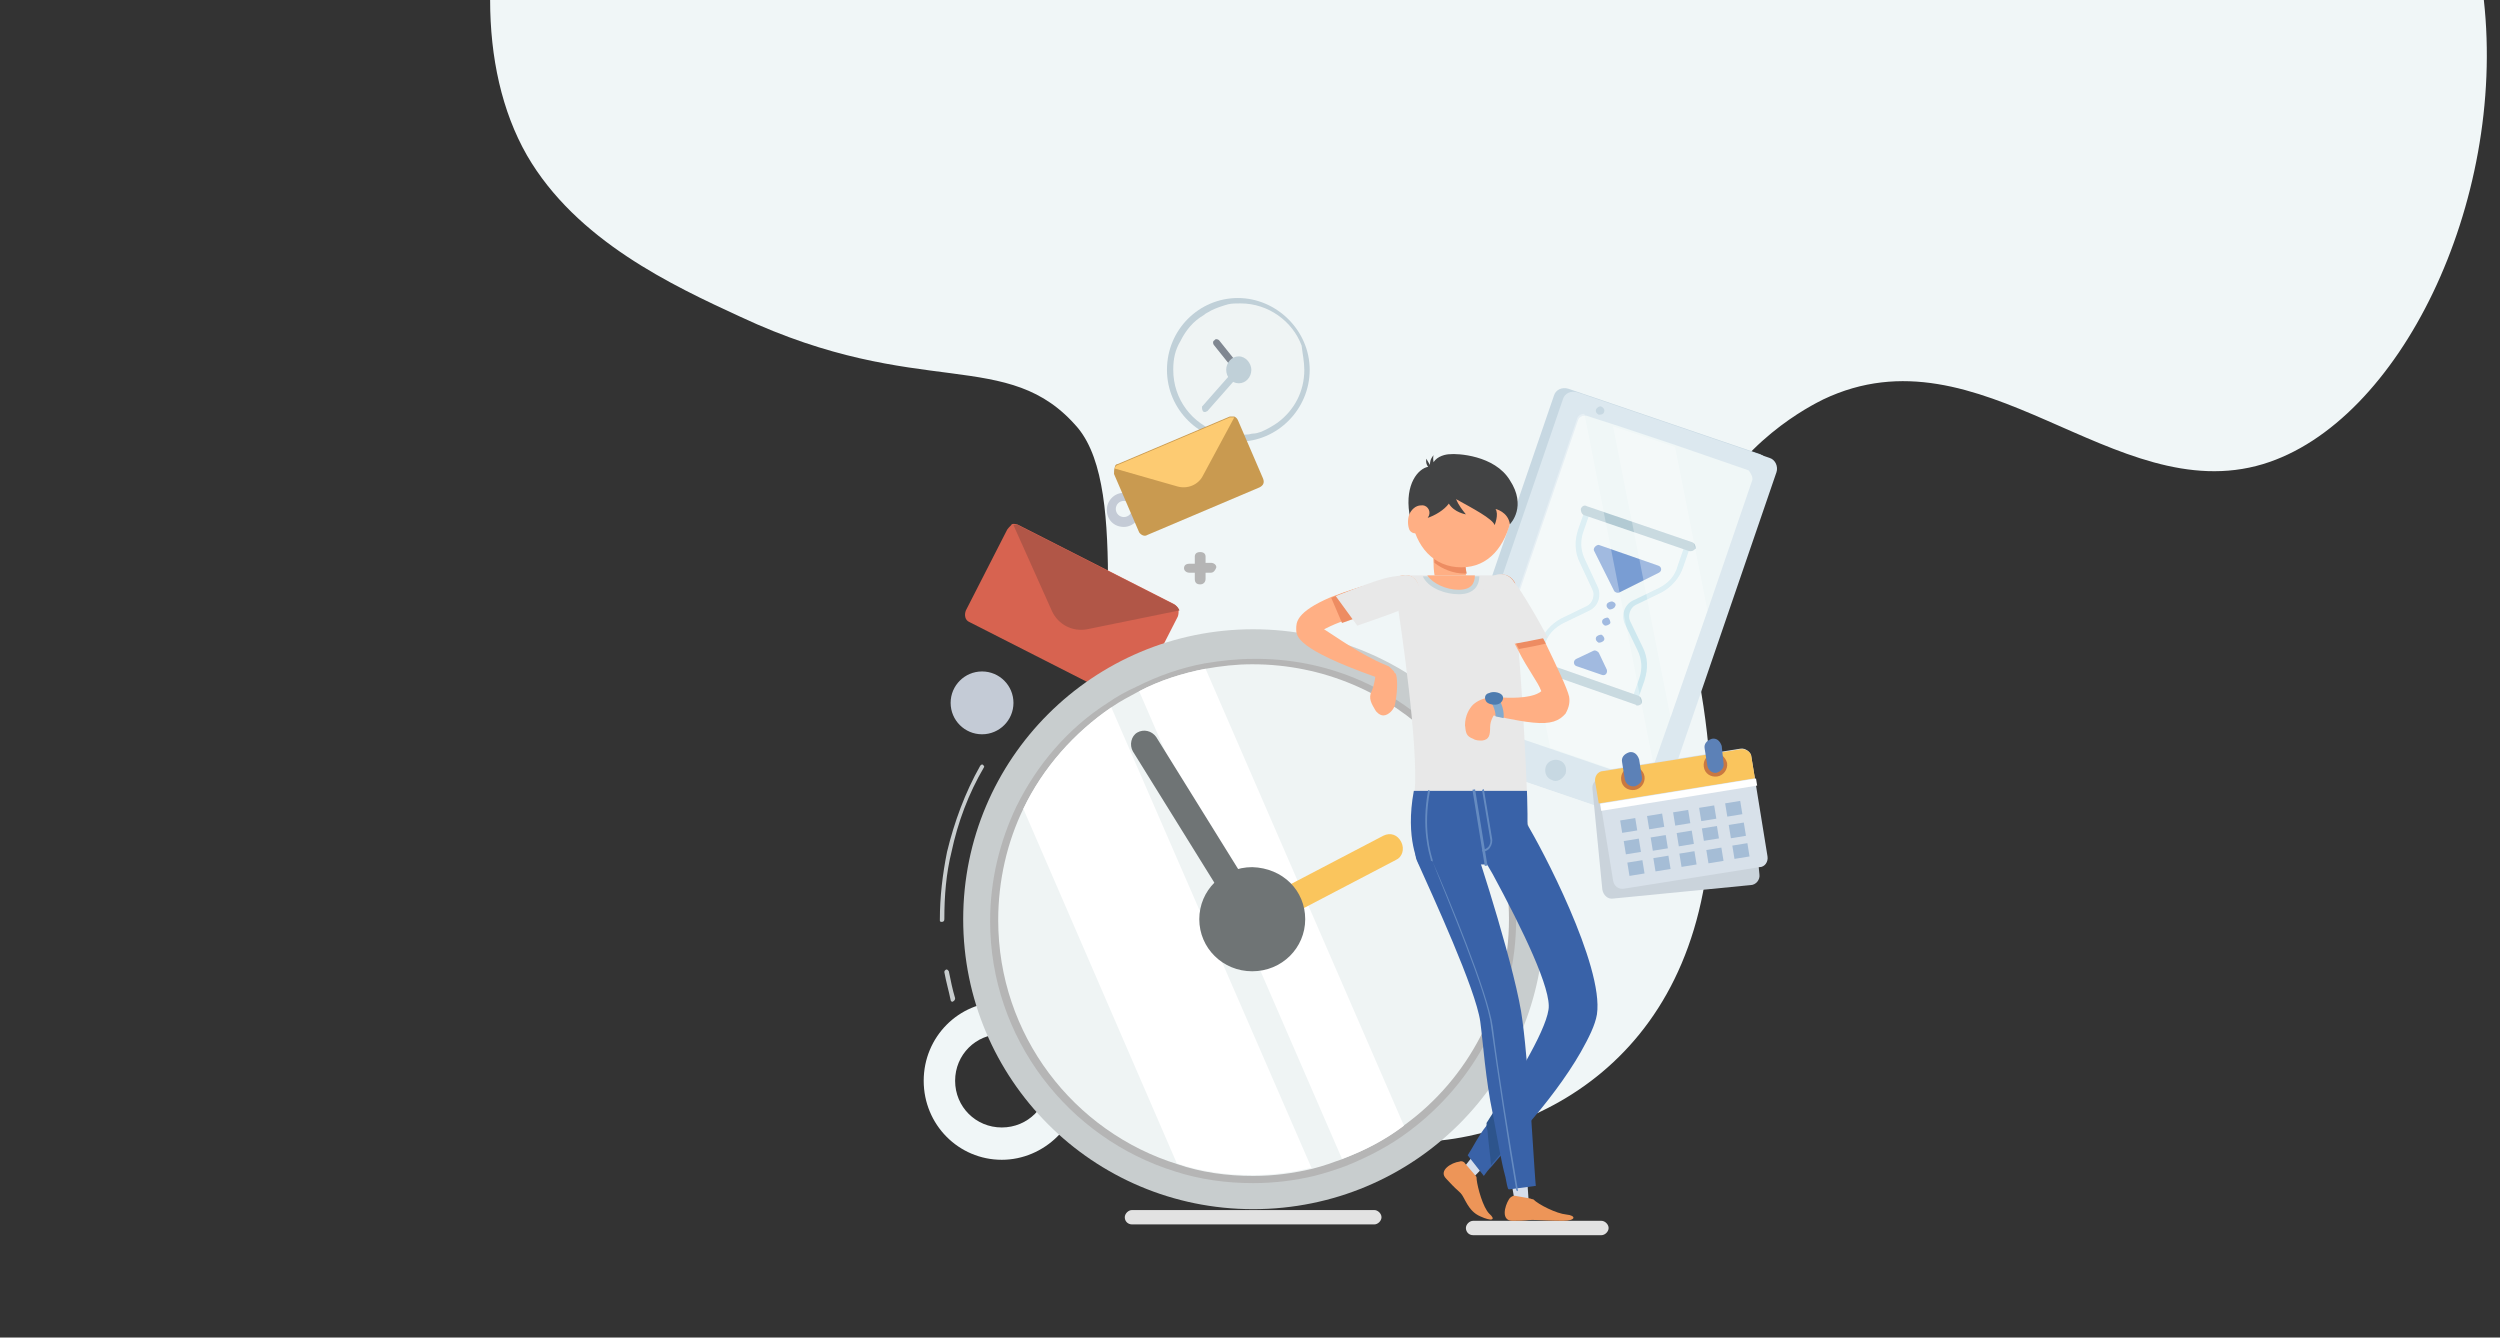 <?xml version="1.0" encoding="utf-8"?>
<!-- Generator: Adobe Illustrator 22.0.0, SVG Export Plug-In . SVG Version: 6.00 Build 0)  -->
<svg version="1.1" id="Objects" xmlns="http://www.w3.org/2000/svg" xmlns:xlink="http://www.w3.org/1999/xlink" x="0px" y="0px"
	 viewBox="0 0 278.5 149" style="enable-background:new 0 0 278.5 149;" xml:space="preserve">
<rect x="0" y="0" width="278.5" height="149" fill="#333333" stroke="none"/>
<style type="text/css">
	.st0{fill:#F0F6F7;}
	.st1{fill:#C0D0D8;}
	.st2{fill:#EFF4F4;}
	.st3{fill:#808791;}
	.st4{fill:#C7D8E2;}
	.st5{fill:#DCE8EF;}
	.st6{fill:#F0F7F7;}
	.st7{fill:#CEE8EF;}
	.st8{fill:#B2CAD3;}
	.st9{fill:#799DD3;}
	.st10{opacity:0.3;fill:#FFFFFF;enable-background:new    ;}
	.st11{fill:#CAD3DB;}
	.st12{fill:#D8E1EA;}
	.st13{fill:#FAC55D;}
	.st14{fill:#FFFFFF;}
	.st15{fill:#C97841;}
	.st16{fill:#5C81B7;}
	.st17{fill:#A5BDD6;}
	.st18{fill:#C4CBD6;}
	.st19{fill:#D76350;}
	.st20{fill:#B15647;}
	.st21{fill:#C99A50;}
	.st22{fill:#FDCB72;}
	.st23{fill:#B5B5B5;}
	.st24{fill:#C8CDCE;}
	.st25{fill:#6F7475;}
	.st26{fill:#E2E2E2;}
	.st27{fill:#D6DDEA;}
	.st28{fill:#ED9558;}
	.st29{fill:#ED8C62;}
	.st30{fill:#FFAF84;}
	.st31{fill:#E8E8E8;}
	.st32{fill:#3962A8;}
	.st33{fill:#2D548C;}
	.st34{fill:#658BC1;}
	.st35{fill:#C8D6DB;}
	.st36{fill:#82AACE;}
	.st37{fill:#4E7CAF;}
	.st38{fill:#424344;}
</style>
<g>
	<path class="st0" d="M82.5,35.3c20.1,9.4,29.8,3.2,37.6,12.4c5.8,7.1,1.8,26.9,3.9,41.8c4.7,32.8,25.1,40.9,41.1,36.7
		c15.9-4.1,31.1-19.2,23.5-53.8c-1.2-5.3-0.9-9.1,1.2-14.2c3.6-8.9,12.1-13.1,13.3-13.7c17.6-8.4,32.4,12.2,49,7.2
		c15.2-4.6,27.1-29.1,24.6-51.7H54.6c0,6.4,1.3,12.4,4.1,17.3C64.2,26.8,74.9,31.8,82.5,35.3z"/>
	<g>
		<g>
			<g>
				<g>
					<g>
						<path class="st1" d="M137.9,33.2c-4.3,0-7.9,3.5-7.9,8s3.7,8,8,8s7.9-3.6,7.9-8C145.9,36.8,142.2,33.2,137.9,33.2z"/>
						<path class="st2" d="M138.2,33.8c-0.5,0-1,0-1.4,0.1c-0.7,0.2-1.3,0.4-1.9,0.7c-0.3,0.2-0.6,0.3-0.8,0.5
							c-1.2,0.7-2,1.7-2.6,2.9c-0.6,1-0.8,2-0.8,3.2c0,3.3,2.1,6,5.1,7c0.6,0.2,1.3,0.3,2.1,0.3c0.3,0,0.7-0.1,1.1-0.1
							c0.2,0,0.4-0.1,0.6-0.1c0.3,0,0.6-0.1,0.9-0.2c0.7-0.3,1.2-0.6,1.8-1c1.9-1.4,3-3.5,3-5.9c0-0.9-0.2-1.8-0.3-2.7
							C144,35.8,141.3,33.8,138.2,33.8z"/>
						<path class="st3" d="M135.8,37.9c-0.1-0.1-0.4-0.2-0.5,0c-0.2,0.1-0.2,0.3-0.1,0.5l2.4,3c0.1,0.2,0.2,0.2,0.3,0.2
							c0.2,0,0.2,0,0.2-0.2c0.2-0.1,0.2-0.3,0.1-0.5L135.8,37.9z"/>
						<path class="st1" d="M138,39.7c-0.8,0-1.4,0.7-1.4,1.5s0.6,1.5,1.4,1.5s1.4-0.7,1.4-1.5C139.4,40.5,138.8,39.7,138,39.7z"/>
						<path class="st1" d="M137.6,41.1l-3.7,4.2c0,0.2,0,0.3,0.1,0.5c0.1,0.1,0.1,0.1,0.2,0.1c0.2,0,0.2-0.1,0.3-0.1l3.7-4.2
							c0-0.2,0-0.3-0.1-0.5C138,40.9,137.7,40.9,137.6,41.1z"/>
					</g>
					<g>
						<path class="st4" d="M196.1,50.6l-21.4-7.3c-0.7-0.2-1.4,0.1-1.6,0.8L160,82.3c-0.2,0.7,0.2,1.4,0.8,1.6l21.4,7.3
							c0.7,0.2,1.4-0.1,1.6-0.8l13.1-38.2C197.1,51.6,196.8,50.9,196.1,50.6z"/>
						<path class="st5" d="M197.1,51l-21.4-7.3c-0.7-0.2-1.4,0.1-1.6,0.8L161,82.7c-0.2,0.7,0.2,1.4,0.8,1.6l21.4,7.3
							c0.7,0.2,1.4-0.1,1.6-0.8l13.1-38.2C198.1,52,197.8,51.2,197.1,51z"/>
						<path class="st6" d="M186.7,49.6l-6.9-2.3l-3.1-1h-0.1c-0.4,0-0.7,0.2-0.8,0.5l-6.5,19l-4.9,14.1c-0.2,0.3,0,0.7,0.4,0.8
							l7.9,2.7l10.2,3.5c0.4,0.2,0.8-0.1,0.9-0.4l0.4-1.2l1.9-5.4l4.1-11.8l5-14.6c0.1-0.3-0.1-0.7-0.4-1.1L186.7,49.6z"/>
						<g>
							<path class="st4" d="M173.7,84.7c-0.6-0.2-1.3,0.1-1.5,0.7c-0.2,0.7,0.1,1.3,0.7,1.5c0.5,0.3,1.2-0.1,1.5-0.7
								C174.6,85.5,174.3,84.9,173.7,84.7z"/>
						</g>
						<g>
							<path class="st4" d="M178.4,45.3c-0.2-0.1-0.5,0.1-0.6,0.3c-0.1,0.3,0.1,0.5,0.3,0.6c0.2,0,0.5,0,0.6-0.3
								C178.8,45.6,178.6,45.4,178.4,45.3z"/>
						</g>
						<path class="st7" d="M186.9,63c-0.3,1.2-1.1,2-2.1,2.5l-2.9,1.4c-1,0.5-1.3,1.7-0.9,2.6l1.4,2.9c0.5,1,0.6,2.1,0.2,3.2
							l-0.8,2.3l0.6,0.2l0.8-2.3c0.4-1.3,0.4-2.5-0.2-3.7l-1.4-2.9c-0.3-0.6,0-1.5,0.6-1.8l2.9-1.4c1.1-0.6,2-1.6,2.4-2.8l0.8-2.3
							l-0.6-0.2L186.9,63z"/>
						<path class="st7" d="M176.6,62.4c-0.5-1-0.6-2.1-0.2-3.2l0.8-2.3l-0.6-0.2l-0.8,2.3c-0.4,1.2-0.4,2.5,0.2,3.7l1.4,3
							c0.3,0.6,0,1.5-0.6,1.8l-2.9,1.4c-1.1,0.6-2,1.6-2.4,2.8l-0.8,2.3l0.6,0.2l0.8-2.4c0.3-1.1,1.1-1.9,2.1-2.4l2.9-1.4
							c1-0.5,1.3-1.7,0.9-2.6L176.6,62.4z"/>
						<path class="st8" d="M188.5,60.4l-11.7-4c-0.3-0.2-0.6,0-0.7,0.3c0,0.3,0.1,0.6,0.4,0.7l11.7,4c0.1,0,0.1,0,0.2,0
							c0.2,0,0.4-0.2,0.5-0.3C188.9,60.8,188.8,60.5,188.5,60.4z"/>
						<path class="st8" d="M182.5,77.5l-11.7-4.1c-0.3-0.1-0.6,0-0.7,0.3c0,0.3,0.1,0.6,0.4,0.7l11.7,4.1c0.1,0.1,0.1,0.1,0.2,0.1
							c0.2,0,0.5-0.1,0.5-0.4S182.8,77.6,182.5,77.5z"/>
						<path class="st9" d="M184.7,63l-6.6-2.3c-0.3,0-0.7,0.4-0.5,0.7l2.2,4.4c0.1,0.2,0.4,0.3,0.6,0.2l4.4-2.2
							C185.2,63.6,185.1,63.1,184.7,63z"/>
						<path class="st9" d="M178.1,72.7c-0.2-0.2-0.4-0.3-0.6-0.2l-1.9,0.9c-0.4,0.2-0.3,0.7,0,0.8l2.9,1c0.4,0.1,0.6-0.3,0.5-0.6
							L178.1,72.7z"/>
						<path class="st9" d="M178.4,70.7c-0.2,0-0.5,0.1-0.6,0.3c-0.1,0.3,0.1,0.5,0.3,0.6c0.2,0,0.5-0.1,0.6-0.3
							C178.8,71.1,178.6,70.8,178.4,70.7z"/>
						<path class="st9" d="M179.1,68.8c-0.2,0-0.5,0.1-0.6,0.3c-0.1,0.3,0.1,0.5,0.3,0.6c0.2,0,0.5-0.1,0.6-0.3
							C179.4,69.2,179.3,68.9,179.1,68.8z"/>
						<path class="st9" d="M179.6,67c-0.2,0-0.5,0.1-0.6,0.3c-0.1,0.3,0.1,0.5,0.3,0.6c0.2,0,0.5-0.1,0.6-0.3
							C180.1,67.3,179.9,67.1,179.6,67z"/>
						<path class="st10" d="M175.7,46.6l-6.5,19l3.5,17.7l10.2,3.5c0.4,0.2,0.8-0.1,0.9-0.4l0.4-1.2l-7.7-39.1
							C176.1,46.1,175.8,46.3,175.7,46.6z"/>
						<polygon class="st10" points="179.7,47.5 186.1,79.9 190.2,68 186.6,49.8 						"/>
					</g>
					<g>
						<path class="st11" d="M193.7,85.2l-15.3,1.5c-0.6,0-1.1,0.6-1,1.2l1.1,11.2c0.1,0.6,0.6,1.1,1.2,1l15.3-1.5
							c0.6,0,1.1-0.6,1-1.2l-1.1-11.2C194.8,85.7,194.3,85.2,193.7,85.2z"/>
						<path class="st12" d="M193.9,83.4l-15.1,2.4c-0.6,0-1,0.6-0.9,1.2l1.8,11.1c0.1,0.6,0.6,1,1.2,0.9l15.1-2.4
							c0.6,0,1-0.6,0.9-1.2l-1.8-11.1C195.1,83.8,194.4,83.3,193.9,83.4z"/>
						<path class="st13" d="M193.7,83.5l-15.1,2.4c-0.6,0-1,0.6-0.9,1.2l0.4,2.4l17.4-2.8l-0.4-2.4
							C195.1,83.8,194.4,83.3,193.7,83.5z"/>
						
							<rect x="178.2" y="88.2" transform="matrix(0.987 -0.16 0.16 0.987 -11.747 30.998)" class="st14" width="17.6" height="0.8"/>
						<path class="st15" d="M181.7,85.4c-0.7,0.1-1.2,0.8-1.1,1.5c0.1,0.8,0.8,1.2,1.5,1.1c0.7-0.1,1.2-0.8,1.1-1.5
							S182.4,85.3,181.7,85.4z"/>
						<path class="st15" d="M190.9,83.9c-0.7,0.1-1.2,0.8-1.1,1.5c0.1,0.8,0.8,1.2,1.5,1.1s1.2-0.8,1.1-1.5
							C192.2,84.3,191.6,83.8,190.9,83.9z"/>
						<g>
							<path class="st16" d="M182.6,84.6c-0.2-0.6-0.6-0.9-1.1-0.8c-0.6,0.2-0.9,0.6-0.8,1.1l0.3,1.9c0.1,0.5,0.5,0.8,0.9,0.8
								c0,0,0.1,0,0.2,0c0.6-0.2,0.9-0.6,0.8-1.1L182.6,84.6z"/>
							<path class="st16" d="M191.8,83.1c-0.2-0.6-0.6-0.9-1.1-0.8c-0.6,0.2-0.9,0.6-0.8,1.1l0.3,1.9c0.1,0.5,0.5,0.8,0.9,0.8h0.1
								c0.6-0.2,0.9-0.6,0.8-1.1L191.8,83.1z"/>
						</g>
						
							<rect x="180.6" y="91.3" transform="matrix(0.987 -0.16 0.16 0.987 -12.373 30.183)" class="st17" width="1.7" height="1.4"/>
						
							<rect x="192.3" y="89.4" transform="matrix(0.987 -0.16 0.16 0.987 -11.923 32.022)" class="st17" width="1.7" height="1.5"/>
						
							<rect x="189.4" y="89.9" transform="matrix(0.987 -0.16 0.16 0.987 -12.041 31.566)" class="st17" width="1.7" height="1.5"/>
						
							<rect x="186.5" y="90.4" transform="matrix(0.987 -0.16 0.16 0.987 -12.156 31.109)" class="st17" width="1.7" height="1.5"/>
						
							<rect x="183.6" y="90.8" transform="matrix(0.987 -0.16 0.16 0.987 -12.26 30.659)" class="st17" width="1.7" height="1.5"/>
						
							<rect x="181" y="93.6" transform="matrix(0.987 -0.16 0.16 0.987 -12.739 30.27)" class="st17" width="1.7" height="1.5"/>
						
							<rect x="192.7" y="91.8" transform="matrix(0.987 -0.16 0.16 0.987 -12.302 32.126)" class="st17" width="1.7" height="1.5"/>
						
							<rect x="189.7" y="92.2" transform="matrix(0.987 -0.16 0.16 0.987 -12.397 31.639)" class="st17" width="1.7" height="1.4"/>
						
							<rect x="186.9" y="92.7" transform="matrix(0.987 -0.16 0.16 0.987 -12.521 31.209)" class="st17" width="1.7" height="1.5"/>
						
							<rect x="184" y="93.2" transform="matrix(0.987 -0.16 0.16 0.987 -12.636 30.745)" class="st17" width="1.7" height="1.5"/>
						
							<rect x="181.4" y="96" transform="matrix(0.987 -0.16 0.16 0.987 -13.118 30.367)" class="st17" width="1.7" height="1.5"/>
						
							<rect x="193.1" y="94.1" transform="matrix(0.987 -0.16 0.16 0.987 -12.665 32.219)" class="st17" width="1.7" height="1.5"/>
						
							<rect x="190.2" y="94.6" transform="matrix(0.987 -0.16 0.16 0.987 -12.78 31.755)" class="st17" width="1.7" height="1.5"/>
						
							<rect x="187.2" y="95" transform="matrix(0.987 -0.16 0.16 0.987 -12.884 31.28)" class="st17" width="1.7" height="1.5"/>
						
							<rect x="184.3" y="95.5" transform="matrix(0.987 -0.16 0.16 0.987 -13.001 30.823)" class="st17" width="1.7" height="1.5"/>
					</g>
					<circle class="st18" cx="109.4" cy="78.3" r="3.5"/>
					<path class="st18" d="M125.2,54.9c-1.1,0-1.9,0.9-1.9,1.9c0,1.1,0.8,1.9,1.9,1.9c1,0,1.9-0.9,1.9-1.9
						C127.1,55.7,126.3,54.9,125.2,54.9z M125.2,57.6c-0.5,0-0.9-0.4-0.9-0.9s0.4-0.9,0.9-0.9s0.9,0.5,0.9,0.9
						C126.1,57.2,125.7,57.6,125.2,57.6z"/>
					<g>
						<path class="st19" d="M130.8,67.3l-17.3-8.8c-0.2-0.1-0.5-0.2-0.8-0.1c0,0.1-0.3,0.3-0.5,0.6l-4.6,9c-0.2,0.5-0.1,1.1,0.4,1.3
							l17.3,8.8c0.5,0.2,1.1,0.1,1.3-0.4l4.6-9c0.1-0.2,0.1-0.6,0.1-0.8C131.2,67.7,131.1,67.5,130.8,67.3z"/>
						<path class="st20" d="M130.9,67.4l-17.3-8.8c-0.2-0.2-0.4-0.2-0.7-0.1l4.3,9.6c0.7,1.5,2.3,2.3,3.9,2l10.3-2.1
							C131.3,67.8,131.2,67.6,130.9,67.4z"/>
					</g>
					<g>
						<path class="st21" d="M137.9,46.8c-0.1-0.2-0.2-0.3-0.4-0.4c-0.1,0-0.4,0-0.5,0l-12.5,5.3c-0.2,0-0.3,0.2-0.3,0.3
							c-0.1,0.3-0.1,0.5-0.1,0.8l2.8,6.5c0.2,0.3,0.6,0.5,0.9,0.3l12.5-5.3c0.4-0.2,0.6-0.5,0.4-1L137.9,46.8z"/>
						<path class="st22" d="M124.5,51.8c-0.2,0.1-0.3,0.2-0.3,0.4l7,2c1.1,0.3,2.3-0.2,2.8-1.2l3.5-6.5c-0.1,0-0.4,0-0.5,0
							L124.5,51.8z"/>
					</g>
					<path class="st23" d="M134.9,62.7h-0.6V62c0-0.3-0.2-0.5-0.6-0.5c-0.4,0-0.6,0.2-0.6,0.5v0.8h-0.6c-0.4,0-0.6,0.2-0.6,0.5
						s0.3,0.5,0.6,0.5h0.6v0.7c0,0.4,0.2,0.6,0.6,0.6c0.4,0,0.6-0.3,0.6-0.6v-0.7h0.6c0.3,0,0.5-0.3,0.6-0.6
						C135.5,62.9,135.2,62.7,134.9,62.7z"/>
				</g>
				<path class="st0" d="M111.6,111.6c-4.8,0-8.7,3.9-8.7,8.8c0,4.9,3.9,8.8,8.7,8.8c4.7,0,8.8-3.9,8.8-8.8
					C120.4,115.5,116.4,111.6,111.6,111.6z M111.6,125.6c-2.9,0-5.2-2.3-5.2-5.2c0-2.9,2.3-5.2,5.2-5.2c2.8,0,5.2,2.3,5.2,5.2
					C116.8,123.3,114.5,125.6,111.6,125.6z"/>
			</g>
			<path class="st24" d="M109.2,85.3c-1.7,3-2.9,6.3-3.7,9.6c-0.5,2.5-0.8,5-0.8,7.6c0,0.1,0,0.2,0.2,0.2c0.2,0,0.3-0.1,0.3-0.3
				c0-2.6,0.2-5.1,0.8-7.5c0.7-3.3,1.9-6.5,3.6-9.4c0.1-0.1,0-0.2-0.1-0.3C109.4,85.1,109.3,85.2,109.2,85.3z"/>
			<path class="st24" d="M105.4,108c-0.1,0.1-0.2,0.1-0.2,0.3c0.2,1.1,0.5,2.1,0.7,3.1c0,0.1,0.1,0.2,0.2,0.2
				c0.2-0.1,0.3-0.2,0.3-0.4c-0.3-1-0.5-2-0.7-3C105.6,108.1,105.6,108,105.4,108z"/>
			<g>
				<path class="st24" d="M139.6,70.1c-17.8,0-32.3,14.4-32.3,32.3c0,17.8,14.4,32.3,32.3,32.3c17.9,0,32.4-14.4,32.4-32.3
					C172,84.6,157.5,70.1,139.6,70.1z"/>
				<path class="st23" d="M139.6,73.4c-1.8,0-3.6,0.2-5.4,0.5c-2.7,0.5-5.2,1.4-7.6,2.6c-1.1,0.5-2.2,1.1-3.2,1.8
					c-4.4,2.8-7.9,6.9-10.2,11.6c-1.8,3.8-2.9,8.1-2.9,12.7c0,13.1,8.7,24.2,20.6,27.9c2.8,0.9,5.7,1.3,8.7,1.3
					c2.4,0,4.7-0.3,6.8-0.8c1.2-0.3,2.4-0.7,3.5-1.1c2.5-1,5-2.3,7.1-3.9c7.2-5.4,11.9-13.9,11.9-23.6
					C168.9,86.3,155.8,73.2,139.6,73.4z"/>
				<path class="st2" d="M139.5,74c-1.8,0-3.5,0.2-5.2,0.5c-2.6,0.5-5.1,1.3-7.4,2.5c-1.1,0.6-2.1,1.1-3.1,1.8
					c-4.1,2.8-7.6,6.7-9.8,11.3c-1.8,3.7-2.8,8-2.8,12.4c0,12.8,8.4,23.6,20,27.2c2.6,0.9,5.5,1.3,8.4,1.3c2.3,0,4.5-0.3,6.6-0.8
					c1.2-0.3,2.3-0.7,3.4-1.1c2.5-1,4.8-2.2,6.9-3.8c7-5.1,11.6-13.5,11.6-22.9C168.1,86.8,155.4,74,139.5,74z"/>
				<path class="st14" d="M114,90.1l17.1,39.5c2.6,0.9,5.5,1.3,8.4,1.3c2.3,0,4.5-0.3,6.6-0.8l-22.3-51.3
					C119.7,81.6,116.2,85.5,114,90.1z"/>
				<path class="st14" d="M126.9,77l22.6,52.1c2.5-0.9,4.8-2.1,6.9-3.7l-22.1-50.9C131.7,75,129.2,75.8,126.9,77z"/>
				<path class="st13" d="M154.1,93.1l-15.3,8c-0.7,0.3-1,1.2-0.6,2c0.3,0.5,0.8,0.8,1.4,0.8c0.3,0,0.5,0,0.6-0.1l15.3-8
					c0.7-0.3,1-1.2,0.6-2C155.7,93,154.9,92.7,154.1,93.1z"/>
				<path class="st25" d="M139.5,96.6c-3.3,0-5.9,2.6-5.9,5.8c0,3.2,2.6,5.8,5.9,5.8s5.9-2.6,5.9-5.8
					C145.4,99.2,142.9,96.7,139.5,96.6z"/>
				<path class="st25" d="M128.8,82.1c-0.5-0.7-1.4-0.9-2.1-0.5c-0.7,0.4-0.9,1.4-0.5,2.1l12.1,19.5c0.3,0.5,0.8,0.7,1.3,0.7
					c0.3,0,0.5,0,0.8-0.2c0.7-0.4,0.9-1.4,0.5-2.1L128.8,82.1z"/>
			</g>
			<path class="st26" d="M153.1,134.8h-27c-0.4,0-0.8,0.4-0.8,0.8c0,0.5,0.4,0.8,0.8,0.8h27c0.4,0,0.8-0.4,0.8-0.8
				C153.9,135.2,153.5,134.8,153.1,134.8z"/>
		</g>
		<g>
			<path class="st26" d="M178.4,136h-14.3c-0.4,0-0.8,0.4-0.8,0.8s0.3,0.8,0.8,0.8h14.3c0.4,0,0.8-0.4,0.8-0.8
				C179.2,136.4,178.8,136,178.4,136z"/>
			<g>
				<g>
					<polygon class="st27" points="168.1,130.1 168.8,134.2 170.3,133.9 170,129.6 					"/>
					<path class="st28" d="M174.5,135.3c-1.1-0.1-3.1-1.1-3.7-1.7c-0.2,0-0.3-0.1-0.4-0.1l-1.7-0.3c-0.2,0-0.5,0.2-0.6,0.4
						c-0.5,0.8-0.9,2.4,0.4,2.4c1.7,0,1.5-0.1,2.2-0.1s1.8,0.1,3.4,0.1C175.6,136,175.6,135.4,174.5,135.3z"/>
				</g>
				<g>
					<polygon class="st27" points="162.8,130.4 164.1,131.2 167.1,128.1 165.4,127.1 					"/>
					<path class="st28" d="M165.9,135.2c-0.7-0.7-1.3-2.9-1.4-3.8c0-0.2,0-0.3-0.1-0.4l-1.2-1.4c-0.1-0.2-0.4-0.3-0.6-0.2
						c-0.9,0.1-2.4,1-1.5,1.9c1.2,1.3,1.1,1.1,1.6,1.6s0.8,2,2.2,2.6C166.2,136.1,166.7,135.9,165.9,135.2z"/>
				</g>
				<g>
					<g>
						<path class="st29" d="M162.1,65.5c1,1.6,1.1,1.8,1.1,1.8l-1.6-6.8C161.6,60.5,161.1,63.9,162.1,65.5z"/>
						<path class="st30" d="M163.5,64.6c-0.1-0.2-0.1-0.4-0.2-0.6c0-0.4-0.1-1-0.1-1.5c0-0.6,0-1.2,0.1-1.7c0.1-1-0.6-1.8-1.5-2
							c-0.9-0.2-1.9,0.5-2,1.5c0,0.3-0.2,1.3-0.1,2.5c0,1.2,0.3,2.6,0.9,3.6c0.9,1.5,1.1,1.8,1.1,1.8c0.3,0.5,0.9,0.8,1.5,0.8
							c0.3,0,0.6,0,0.9-0.2c0.9-0.6,1.1-1.6,0.5-2.4C164.6,66.4,164.5,66.2,163.5,64.6z"/>
					</g>
					<path class="st31" d="M167,64.1h-10.4c-0.8,0-1.3,0.6-1.2,1.4c0.8,5,2.6,17.6,2.2,22.7h12.5c0,0-0.7-18.6-1.9-23.2
						C168.1,64.5,167.6,64.1,167,64.1z"/>
					<path class="st30" d="M172.2,71.7c-1.4-2.7-2.9-5.6-3.6-6.8c-0.4-0.7-1.3-1-2.1-0.6c-0.7,0.4-1,1.3-0.6,2.1
						c1.1,2,2.2,4.1,3.2,6c1.1,2.2,2.2,3.5,2.6,4.6c-0.8,0.7-2.8,0.8-4.4,0.7c-0.4-0.1-2.1-0.2-3.2,0.8c-0.4,0.4-0.9,1.2-0.9,2.3
						c0.1,0.8,0.1,1.2,0.9,1.5c0.3,0.2,0.7,0.2,1,0.2c0.8-0.1,0.9-0.6,0.9-1.5c0-0.7,0.4-1.3,0.4-1.3s2.4,0.6,4.4,0.8s2.9-0.2,3.6-1
						c0.4-0.7,0.5-1.3,0.4-1.9C174.6,76.7,173.4,74.2,172.2,71.7z"/>
					<path class="st32" d="M157.5,88.1c-1,5.4,0.6,8.2,0.6,8.2H170c0.3-4.1,0.1-8.2,0.1-8.2H157.5z"/>
					<path class="st29" d="M166.6,64.2c-0.7,0.4-1,1.4-0.6,2.1c1.1,2,2.2,4.1,3.2,6l1.6-0.3l1.4-0.3c-1.4-2.8-3-5.5-3.5-6.9
						C168.2,64,167.3,63.8,166.6,64.2z"/>
					<path class="st30" d="M156.2,64.1c-3.6,0.9-6.1,1.7-7.9,2.4c-4,1.7-3.9,2.9-3.9,3.6c0,0.8,0.1,2.2,8.8,5.3
						c0,0.2-0.2,1.2-0.4,1.6c-0.4,0.8,0,1.4,0.4,2.1c0.1,0.2,0.5,0.6,0.9,0.6c0.6,0,1.2-0.7,1.3-1.2c0.4-2,0.2-3.2,0.1-3.4
						c0,0,0-0.1-0.1-0.1c-0.1-0.1-0.1-0.2-0.1-0.2c-0.1-0.1-0.1-0.1-0.1-0.1c-0.1-0.1-0.1-0.1-0.1-0.1c-0.1-0.1-0.1-0.1-0.2-0.2
						c0,0,0,0-0.1-0.1c-0.1-0.1-0.2-0.1-0.4-0.2c-2.9-1.2-5.6-3.2-6.9-4c0.4-0.2,1-0.5,1.8-0.8c1.9-0.8,4.6-1.6,7.4-2.3
						c1-0.2,1.5-1,1.3-1.8C157.8,64.4,157,63.9,156.2,64.1z"/>
					<path class="st31" d="M168.7,64.9c-0.5-0.9-1.5-1.2-2.4-0.7c-0.8,0.5-1.2,1.1-1.1,2.4c0.1,1.1,0.5,2,2.2,5.3l1.4-0.2l1.6-0.3
						l2-0.4C170.6,67.6,168.9,65,168.7,64.9z"/>
					<path class="st32" d="M166.7,91.6c-1,0.5-1.8,1.8-1.7,2.9c0,0.3,0.1,0.6,0.2,0.8c0.3,0.8,0.7,1.4,1.1,2.1
						c3.3,6.1,6.6,12.9,6.2,15.1c-0.2,1.3-1.2,3.4-2.5,5.7c0,0,0,0.1-0.1,0.2c-1.2,2.2-2.8,4.7-4.2,6.9c0,0-0.1,0-0.1,0.1
						c-0.9,1.1-1.5,2.4-2.1,3.3l1.8,2.3c0.2-0.3,0.5-0.7,0.9-1.1c0.9-1.1,2.3-2.6,3.8-4.4c2.2-2.5,4.5-5.5,6.1-8.3
						c0.9-1.6,1.6-3,1.8-4.2c0.8-5.4-6.3-18.8-7.8-21.2C169.5,90.6,167.9,90.9,166.7,91.6z"/>
					<path class="st33" d="M165.6,125.1c0,0.3,0,0.6,0.1,0.8c0.1,1.3,0.3,2.7,0.4,3.9c0.9-1.1,2.3-2.6,3.8-4.4
						c0.1-2.4,0.1-5-0.1-7.2C168.6,120.4,167,122.9,165.6,125.1z"/>
					<path class="st32" d="M164.1,93.7c-0.6-1.2-3.6-1.6-4.9-1c-1.2,0.6-1.9,2.1-1.3,3.3c1.7,3.8,6.5,14.2,7,17.8
						c0.3,2.2,0.6,6.6,1.4,10.3c0.5,2.6,0.9,5.2,1.4,7c0.3,1.6,0.3,1.3,0.4,1.4l3-0.4c-0.1,0-0.7-12.5-1.5-18.4
						C169,108.6,164.7,95.2,164.1,93.7z"/>
					<path class="st29" d="M156.2,64.2c-3.7,0.8-6.1,1.6-7.9,2.4l1.2,2.8c1.9-0.7,4.6-1.6,7.4-2.3c0.8-0.3,1.3-1.1,1.1-1.8
						C157.8,64.5,157,64,156.2,64.2z"/>
					<path class="st31" d="M156.2,64.1c-1.6,0.2-1.8,0.1-7.4,2.3l2.4,3.3c4.3-1.5,4.6-1.6,5.7-2.2c0.8-0.5,1.5-1.3,1.2-2.2
						C157.8,64.4,157.1,63.9,156.2,64.1z"/>
					<path class="st29" d="M161.9,58.7c-0.9-0.2-1.9,0.5-2,1.5c0,0.3-0.2,1.3-0.1,2.5c0.9,0.7,2.1,1.2,3.4,1.2c0.1,0,0.1,0,0.2,0
						c-0.1-0.4-0.2-0.9-0.1-1.5c0-0.6,0-1.2,0.1-1.7C163.5,59.7,162.8,58.9,161.9,58.7z"/>
					<path class="st30" d="M162.8,51.6c-3,0-6.1,3-5.6,6c0.5,3.3,2.5,5.6,5.6,5.6c3.1,0,4.9-2.4,5.6-5.6
						C169.1,54.6,165.9,51.5,162.8,51.6z"/>
					<path class="st34" d="M159.6,96v-0.1v-0.1c-0.2-0.7-1.1-3.4-0.3-7.7l-0.2-0.1c-0.8,4.3,0.1,7,0.3,7.8v0.1
						C159.5,95.9,159.5,95.9,159.6,96c1.5,3.9,6.1,14.6,6.5,18.3c0.7,5,1.9,13,2.8,18.2v0.1l0.2,0.1v-0.1
						c-0.9-5.3-2.2-13.2-2.8-18.2C165.8,110.7,161.3,99.8,159.6,96z"/>
				</g>
				<path class="st35" d="M164.8,64.2v-0.1C164.8,64.1,164.8,64.2,164.8,64.2L164.8,64.2z"/>
				<path class="st35" d="M158.6,64.4c0.7,1.2,2.5,1.8,3.9,1.8c1.9,0,2.3-1.2,2.3-2h-6.3L158.6,64.4z"/>
				<path class="st30" d="M162.5,65.7c1.4,0,1.8-0.7,1.8-1.6H159C159.6,65,161.1,65.7,162.5,65.7z"/>
				<g>
					<path class="st36" d="M165.8,77.7c0.9,1.3,0.8,2.1,0.8,2.1l0.9,0.2c0-0.1,0.2-1.2-0.9-2.8L165.8,77.7z"/>
					<path class="st37" d="M165.9,77.2c-0.5,0.1-0.6,0.6-0.3,1c0.3,0.3,1,0.4,1.4,0.2c0.4-0.2,0.6-0.7,0.3-1
						C167,77.1,166.3,77,165.9,77.2z"/>
				</g>
				<path class="st38" d="M161.5,50.6c-0.4,0-1.4,0.2-1.8,0.9c-0.1-0.5,0-0.8,0-0.8c-0.4,0.5-0.4,0.8-0.4,1.1
					c-0.2-0.3-0.4-0.7-0.4-0.7c-0.1,0.5,0.1,0.8,0.2,0.9c-1.1,0.2-2.6,1.9-2.1,5.2c0.2,1.5,3.4,0.3,4.4-1.1c0.6,1,1.9,1.2,1.9,1.2
					c-0.4-0.5-0.8-1-1.1-1.7c1.8,1,4.1,2.2,4.3,2.9c0,0,0.5-1.2,0.1-1.8c0,0,1.4,0.3,1.6,1.7c0.1-0.1,1.9-2,0-4.9
					C166.5,50.7,162.3,50.5,161.5,50.6z"/>
				
					<rect x="164.7" y="88" transform="matrix(0.987 -0.16 0.16 0.987 -12.61 27.475)" class="st34" width="0.3" height="8.6"/>
				<path class="st34" d="M165.3,87.9l-0.2,0.1l0.9,5.4c0.1,0.3,0,0.6-0.1,0.8c-0.2,0.4-0.8,0.5-0.8,0.5l0.1,0.2
					c0,0,0.6-0.1,0.8-0.5c0.2-0.3,0.3-0.7,0.2-1.1L165.3,87.9z"/>
				<path class="st30" d="M158.3,56.3c-0.6,0-1.1,0.5-1.3,1s-0.2,1.2,0,1.7c0.3,0.6,1.1,0.5,1.4,0l0.8-1.6
					C159.4,56.8,158.9,56.2,158.3,56.3z"/>
			</g>
		</g>
	</g>
</g>
</svg>
